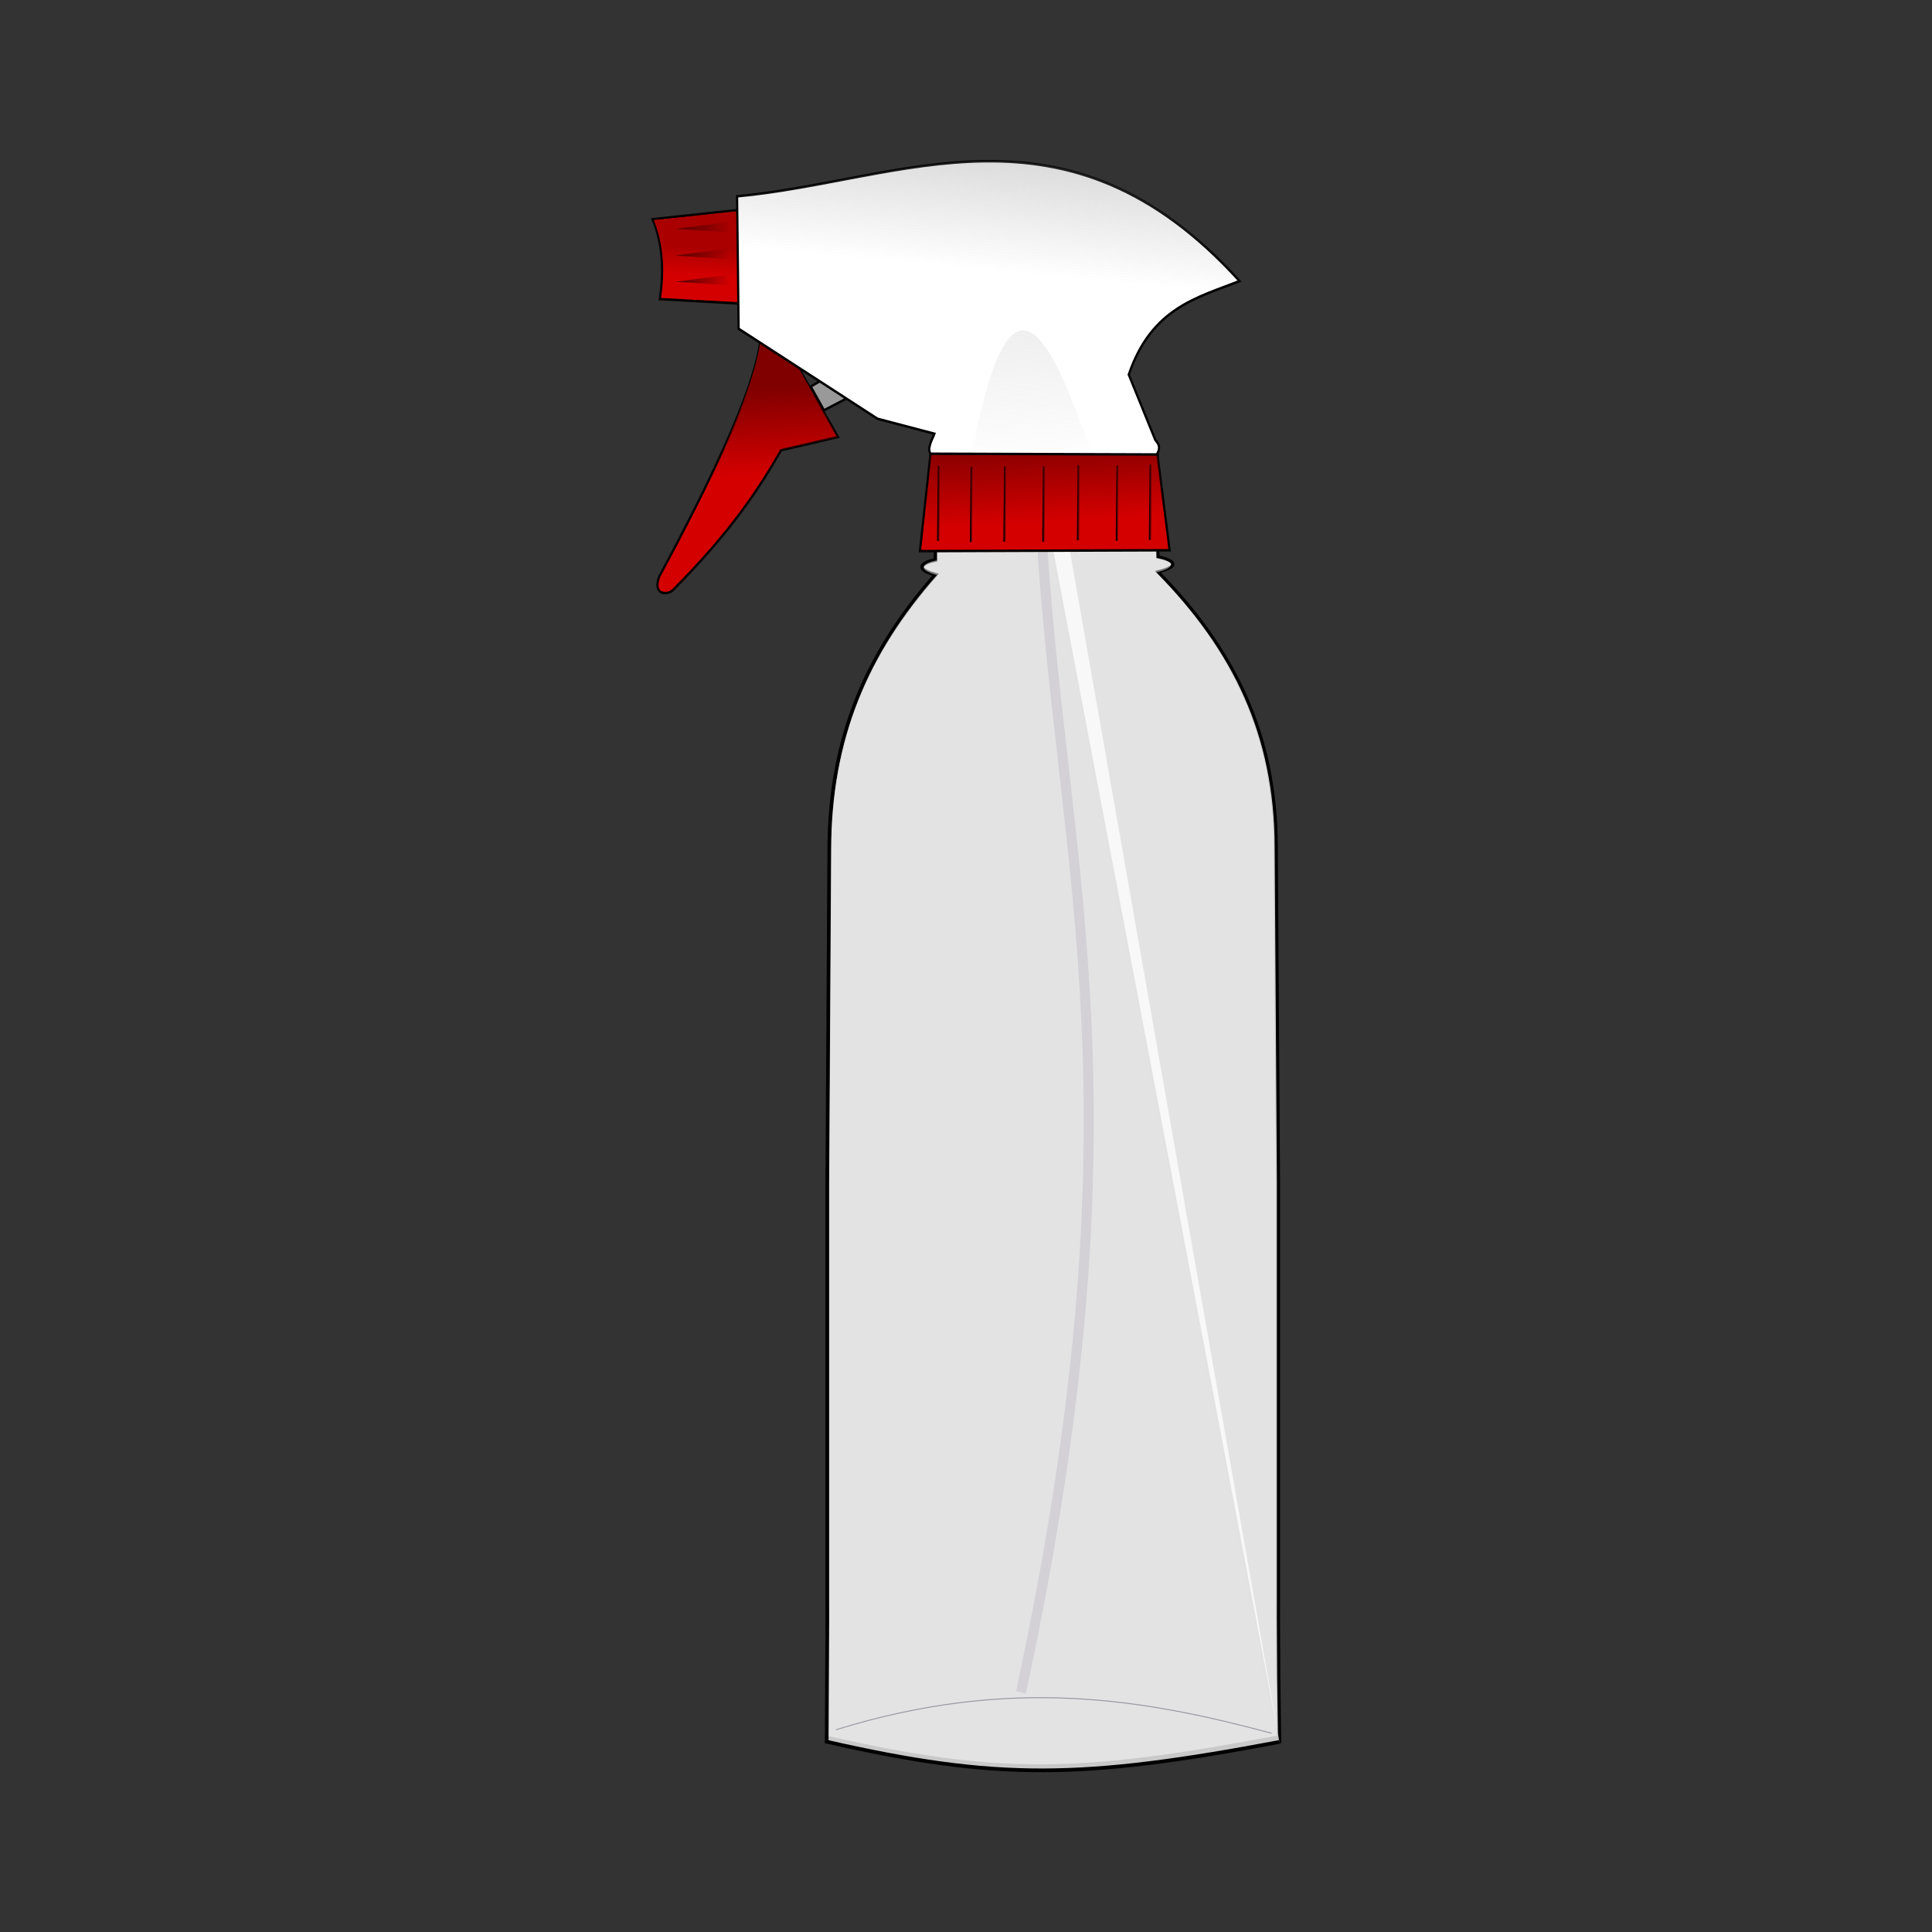 <svg:svg xmlns:dc="http://purl.org/dc/elements/1.1/" xmlns:ns1="http://sodipodi.sourceforge.net/DTD/sodipodi-0.dtd" xmlns:ns2="http://www.inkscape.org/namespaces/inkscape" xmlns:ns4="http://creativecommons.org/ns#" xmlns:rdf="http://www.w3.org/1999/02/22-rdf-syntax-ns#" xmlns:svg="http://www.w3.org/2000/svg" height="1065.679" id="svg2" version="1.1" viewBox="-359.409 -88.349 1065.679 1065.679" width="1065.679" ns1:docname="_svgclean2.svg" ns2:export-filename="C:\Documents and Settings\Flia Gomez\Escritorio\bitmap.png" ns2:export-xdpi="90" ns2:export-ydpi="90" ns2:version="0.48.3.1 r9886">
  <svg:rect x="-359.409" y="-88.349" width="1065.679" height="1065.679" fill="#333333" stroke="none"/>
  <svg:defs id="defs4">
    <svg:linearGradient gradientTransform="translate(-18.003,5.556)" gradientUnits="userSpaceOnUse" id="linearGradient4077-1-0" x1="388.66" x2="391.22" y1="222.27" y2="273.29" ns2:collect="always">
      <svg:stop id="stop3941-8-9" offset="0" style="stop-color:#550000" />
      <svg:stop id="stop3943-6-3" offset="1" style="stop-color:#550000;stop-opacity:0" />
    </svg:linearGradient>
    <svg:linearGradient gradientUnits="userSpaceOnUse" id="linearGradient4133-4-1" x1="160.94" x2="160.49" y1="180.61" y2="192.1" ns2:collect="always">
      <svg:stop id="stop4129-8-9" offset="0" style="stop-color:#aa0000" />
      <svg:stop id="stop4131-9-9" offset="1" style="stop-color:#aa0000;stop-opacity:0" />
    </svg:linearGradient>
    <svg:linearGradient gradientUnits="userSpaceOnUse" id="linearGradient4169-8-5" x1="158.59" x2="184.48" y1="270.69" y2="271.32" ns2:collect="always">
      <svg:stop id="stop4165-55-5" offset="0" style="stop-color:#550000" />
      <svg:stop id="stop4167-1-6" offset="1" style="stop-color:#550000;stop-opacity:0" />
    </svg:linearGradient>
    <svg:linearGradient gradientTransform="matrix(.977 0 0 1 -3.479 -87.077)" gradientUnits="userSpaceOnUse" id="linearGradient4186-5-0" x1="158.59" x2="184.48" y1="270.69" y2="271.32" ns2:collect="always">
      <svg:stop id="stop4165-5-8-9" offset="0" style="stop-color:#550000" />
      <svg:stop id="stop4167-2-4-4" offset="1" style="stop-color:#550000;stop-opacity:0" />
    </svg:linearGradient>
    <svg:linearGradient gradientTransform="matrix(.977 0 0 1 -3.233 -76.471)" gradientUnits="userSpaceOnUse" id="linearGradient4186-6-0-6" x1="158.59" x2="184.48" y1="270.69" y2="271.32" ns2:collect="always">
      <svg:stop id="stop4165-3-4-4" offset="0" style="stop-color:#550000" />
      <svg:stop id="stop4167-8-7-9" offset="1" style="stop-color:#550000;stop-opacity:0" />
    </svg:linearGradient>
    <svg:linearGradient gradientUnits="userSpaceOnUse" id="linearGradient4141-2-0" x1="206.46" x2="208.02" y1="236.7" y2="271.52" ns2:collect="always">
      <svg:stop id="stop4137-4-3" offset="0" style="stop-color:#800000" />
      <svg:stop id="stop4139-9-9" offset="1" style="stop-color:#800000;stop-opacity:0" />
    </svg:linearGradient>
    <svg:linearGradient gradientTransform="translate(14.304,-12.627)" gradientUnits="userSpaceOnUse" id="linearGradient4096-9-1" x1="449.3" x2="435.83" y1="44.911" y2="206.34" ns2:collect="always">
      <svg:stop id="stop3887-6-8-3-8" offset="0" style="stop-color:#808080" />
      <svg:stop id="stop3889-2-1-0-8" offset="1" style="stop-color:#808080;stop-opacity:0" />
    </svg:linearGradient>
    <svg:linearGradient gradientTransform="matrix(.977 0 0 1 -.034 -74.951)" gradientUnits="userSpaceOnUse" id="linearGradient4159-3-1" x1="321.07" x2="322.86" y1="257.94" y2="347.22" ns2:collect="always">
      <svg:stop id="stop4155-0-6" offset="0" style="stop-color:#e6e6e6" />
      <svg:stop id="stop4157-7-0" offset="1" style="stop-color:#e6e6e6;stop-opacity:0" />
    </svg:linearGradient>
    <svg:linearGradient gradientTransform="matrix(.977 0 0 1.247 -4.219 -194.86)" gradientUnits="userSpaceOnUse" id="linearGradient4230-67-2" x1="281.11" x2="282.46" y1="385.49" y2="385.49" ns2:collect="always">
      <svg:stop id="stop4226-6-9" offset="0" style="stop-color:#000000" />
      <svg:stop id="stop4228-4-0" offset="1" style="stop-color:#000000;stop-opacity:0" />
    </svg:linearGradient>
    <svg:linearGradient gradientTransform="matrix(.977 0 0 1.247 10.778 -194.43)" gradientUnits="userSpaceOnUse" id="linearGradient4247-4-2" x1="281.11" x2="282.46" y1="385.49" y2="385.49" ns2:collect="always">
      <svg:stop id="stop4226-2-9-1" offset="0" style="stop-color:#000000" />
      <svg:stop id="stop4228-3-5-5" offset="1" style="stop-color:#000000;stop-opacity:0" />
    </svg:linearGradient>
    <svg:linearGradient gradientTransform="matrix(.977 0 0 1.247 26.124 -194.61)" gradientUnits="userSpaceOnUse" id="linearGradient4247-7-5-4" x1="281.11" x2="282.46" y1="385.49" y2="385.49" ns2:collect="always">
      <svg:stop id="stop4226-7-4-4" offset="0" style="stop-color:#000000" />
      <svg:stop id="stop4228-5-7-2" offset="1" style="stop-color:#000000;stop-opacity:0" />
    </svg:linearGradient>
    <svg:linearGradient gradientTransform="matrix(.977 0 0 1.247 43.912 -194.61)" gradientUnits="userSpaceOnUse" id="linearGradient4247-0-3-5" x1="281.11" x2="282.46" y1="385.49" y2="385.49" ns2:collect="always">
      <svg:stop id="stop4226-0-0-4" offset="0" style="stop-color:#000000" />
      <svg:stop id="stop4228-2-8-2" offset="1" style="stop-color:#000000;stop-opacity:0" />
    </svg:linearGradient>
    <svg:linearGradient gradientTransform="matrix(.977 0 0 1.247 59.781 -195.15)" gradientUnits="userSpaceOnUse" id="linearGradient4247-76-8-1" x1="281.11" x2="282.46" y1="385.49" y2="385.49" ns2:collect="always">
      <svg:stop id="stop4226-05-5-7" offset="0" style="stop-color:#000000" />
      <svg:stop id="stop4228-52-2-7" offset="1" style="stop-color:#000000;stop-opacity:0" />
    </svg:linearGradient>
    <svg:linearGradient gradientTransform="matrix(.977 0 0 1.247 77.569 -194.97)" gradientUnits="userSpaceOnUse" id="linearGradient4247-6-3-9" x1="281.11" x2="282.46" y1="385.49" y2="385.49" ns2:collect="always">
      <svg:stop id="stop4226-8-4-5" offset="0" style="stop-color:#000000" />
      <svg:stop id="stop4228-1-6-4" offset="1" style="stop-color:#000000;stop-opacity:0" />
    </svg:linearGradient>
    <svg:linearGradient gradientTransform="matrix(.977 0 0 1.247 92.741 -195.32)" gradientUnits="userSpaceOnUse" id="linearGradient4768" x1="281.11" x2="282.46" y1="385.49" y2="385.49" ns2:collect="always">
      <svg:stop id="stop4226-89-2-4" offset="0" style="stop-color:#000000" />
      <svg:stop id="stop4228-0-9-1" offset="1" style="stop-color:#000000;stop-opacity:0" />
    </svg:linearGradient>
  </svg:defs>
  <ns1:namedview bordercolor="#666666" borderopacity="1.0" id="base" pagecolor="#ffffff" showgrid="false" ns2:current-layer="layer1" ns2:cx="72.998793" ns2:cy="404.63334" ns2:document-units="px" ns2:pageopacity="0.0" ns2:pageshadow="2" ns2:window-height="645" ns2:window-maximized="0" ns2:window-width="674" ns2:window-x="0" ns2:window-y="0" ns2:zoom="0.49497475" />
  <svg:g id="layer1" transform="translate(-141.72 -77.585)" ns2:groupmode="layer" ns2:label="Capa 1">
    <svg:g id="g4665" transform="matrix(1.152,0,0,1.363,-21.511,-255.43)">
      <svg:g id="g3805" style="fill-opacity:.734;fill:#ffffff" transform="matrix(1.169,0,0,1,-44.751,2.857)">
        <svg:path d="m316.39 359.7 50.198 0.02 0.323 42.339c5.625 1.01 10.241 3.489 0 6.013 31.538 31.689 48.284 66.173 48.437 111.11l0.914 135.43v170.45l-0.013 5.993 0.035 6.263 0.038 6.939 0.028 5.087 0.036 6.475 0.365 26.136-0.008 0.112" id="path3017" style="fill-opacity:.734;stroke:#000000;stroke-width:1.287px;fill:#ffffff" ns1:nodetypes="cccccccccccccccc" ns2:connector-curvature="0" />
        <svg:path d="m323.69 359.58-47.925-0.079v43.727c-5.05 1.01-9.195 3.489-0 6.013-28.315 31.689-43.349 66.173-43.487 111.11l-0.821 135.43v170.45l0.011 5.993-0.031 6.263-0.035 6.939-0.025 5.087-0.032 6.475-0.122 24.517c69.609 15.662 104.54 15.208 185.42 0.092" id="path3017-1" style="fill-opacity:.734;stroke:#000000;stroke-width:1.503;fill:#ffffff" ns1:nodetypes="cccccccccccccccc" ns2:connector-curvature="0" />
      </svg:g>
      <svg:path d="m230 879.51c83.624-21.849 147.5-12.424 208.57 1.429" id="path4663" style="stroke:#433b51;stroke-width:0.4;fill:none" ns1:nodetypes="cc" ns2:connector-curvature="0" />
      <svg:path d="m328.57 473.08c10.119 136.09 50.181 229.29-10 466.07" id="path4947" style="stroke:#aba7b1;stroke-width:4.8;fill:none" transform="translate(1.0362e-8,-74.751)" ns1:nodetypes="cc" ns2:connector-curvature="0" />
      <svg:g id="g3805-5" style="fill-opacity:.473;fill:#ffffff" transform="matrix(1.161 0 0 .995 -42.369 5.809)">
        <svg:path d="m316.12 359.04 50.198 0.02 0.323 42.339c5.625 1.01 10.241 3.489 0 6.013 31.538 31.689 48.284 66.173 48.437 111.11l0.914 135.43v170.45l-0.013 5.993 0.035 6.263 0.038 6.939 0.028 5.087 0.036 6.475 0.365 26.136-0.008 0.112" id="path3017-5" style="fill-opacity:.473;fill:#ffffff" ns1:nodetypes="cccccccccccccccc" ns2:connector-curvature="0" />
        <svg:path d="m316.08 358.79-39.913-0.079v43.727c-5.05 1.01-9.195 3.489-0 6.013-28.315 31.689-43.349 66.173-43.487 111.11l-0.821 135.43v170.45l0.011 5.993-0.031 6.263-0.035 6.939-0.025 5.087-0.032 6.475-0.122 24.517c69.609 15.662 103.82 14.922 184.69-0.195" id="path3017-1-2" style="fill-opacity:.473;fill:#ffffff" ns1:nodetypes="cccccccccccccccc" ns2:connector-curvature="0" />
      </svg:g>
    </svg:g>
    <svg:g id="g3011" transform="matrix(1.205,0,0,1.363,-26.457,-122.54)">
      <svg:g id="g4073" transform="translate(-52.284,14.142)">
        <svg:path d="m319.6 250.96-4.902 39.943 114.29-0.357-5.714-39.643z" id="path2985" style="stroke:#000000;stroke-width:1px;fill:#d40000" ns1:nodetypes="ccccc" ns2:connector-curvature="0" />
        <svg:path d="m319.82 251.32-4.902 39.943 114.29-0.357-5.714-39.643z" id="path2985-8" style="fill:url(#linearGradient4077-1-0)" ns1:nodetypes="ccccc" ns2:connector-curvature="0" />
      </svg:g>
      <svg:g id="g4065" transform="translate(-1.11,1.136)">
        <svg:path d="m178.87 166.02-37.697 3.566c4.764 10.429 5.133 21.273 3.275 32.329l37.467 1.836z" id="path2989" style="stroke:#000000;stroke-width:1px;fill:#d40000" ns1:nodetypes="ccccc" ns2:connector-curvature="0" />
        <svg:path d="m179.4 166.41-37.697 3.566c4.764 10.429 5.133 21.273 3.275 32.329l37.467 1.836z" id="path2989-0" style="fill:url(#linearGradient4133-4-1)" ns1:nodetypes="ccccc" ns2:connector-curvature="0" />
        <svg:path d="m182.59 268.61-23.991 2.778 25.254 1.389" id="path4161" style="fill:url(#linearGradient4169-8-5)" transform="matrix(.977 0 0 1 -3.109 -97.873)" ns2:connector-curvature="0" />
        <svg:path d="m174.83 181.53-23.429 2.778 24.662 1.389" id="path4161-9" style="fill:url(#linearGradient4186-5-0)" ns2:connector-curvature="0" />
        <svg:path d="m175.08 192.14-23.429 2.778 24.662 1.389" id="path4161-98" style="fill:url(#linearGradient4186-6-0-6)" ns2:connector-curvature="0" />
      </svg:g>
      <svg:g id="g4069" transform="translate(-4.751,1.837)">
        <svg:path d="m194.29 214.15c0.201 14.283-13.32 45.031-46.429 99.286-3.416 7.983 4.293 7.636 6.429 5.357 26.27-23.441 39.023-40.52 49.286-56.429l26.071-5.357-28.571-44.286z" id="path2991" style="stroke:#000000;stroke-width:1px;fill:#d40000" ns1:nodetypes="ccccccc" ns2:connector-curvature="0" />
        <svg:path d="m194.29 214.21c0.201 14.283-13.32 45.031-46.429 99.286-3.416 7.983 4.293 7.636 6.429 5.357 26.27-23.441 39.023-40.52 49.286-56.429l26.071-5.357-28.571-44.286z" id="path2991-4" style="fill:url(#linearGradient4141-2-0)" ns1:nodetypes="ccccccc" ns2:connector-curvature="0" />
        <svg:path d="m217.94 406.37 15.657-7.829 7.829 9.849-17.173 7.576z" id="path4945" style="stroke:#000000;stroke-width:1px;fill:#999999" transform="matrix(.956 0 0 1 8.854 -169.77)" ns2:connector-curvature="0" />
      </svg:g>
      <svg:g id="g4001" transform="translate(-13.112,9.887)">
        <svg:path d="m280.36 255.74 103.59 0.305c1.83-2.734 0.968-4.163-0.714-5.893l-12.143-26.429c10.394-26.943 31.157-31.073 50.714-37.857-79.467-77.439-154.14-40.441-229.98-34.286l0.698 53.571 63.571 36.429 26.071 6.071c-0.613 1.582-3.589 5.867-1.806 8.088z" id="path2987" style="stroke:#000000;stroke-width:1px;fill:#ffffff" ns1:nodetypes="cccccccccc" ns2:connector-curvature="0" />
        <svg:path d="m280.79 255.6 103.59 0.305c1.83-2.734 0.968-4.163-0.714-5.893l-12.15-26.42c10.39-26.95 31.16-31.08 50.71-37.86-79.46-77.44-154.14-40.44-229.98-34.29l0.698 53.571 63.571 36.429 26.071 6.071c-0.613 1.582-3.589 5.867-1.806 8.088z" id="path2987-1" style="fill:url(#linearGradient4096-9-1)" ns1:nodetypes="cccccccccc" ns2:connector-curvature="0" />
      </svg:g>
      <svg:path d="m286.66 263.48c17.321-79.83 35.475-45.376 53.712 0.357" id="path4143" style="fill:url(#linearGradient4159-3-1)" ns1:nodetypes="cc" ns2:connector-curvature="0" />
      <svg:path d="m271.14 270.48-0.349 30.5" id="path4222" style="stroke:url(#linearGradient4230-67-2);stroke-width:1.103px;fill:#550000" ns2:connector-curvature="0" />
      <svg:path d="m286.14 270.91-0.349 30.5" id="path4222-8" style="stroke:url(#linearGradient4247-4-2);stroke-width:1.103px;fill:#550000" ns2:connector-curvature="0" />
      <svg:path d="m301.48 270.73-0.349 30.5" id="path4222-82" style="stroke:url(#linearGradient4247-7-5-4);stroke-width:1.103px;fill:#550000" ns2:connector-curvature="0" />
      <svg:path d="m319.27 270.73-0.349 30.5" id="path4222-89" style="stroke:url(#linearGradient4247-0-3-5);stroke-width:1.103px;fill:#550000" ns2:connector-curvature="0" />
      <svg:path d="m335.14 270.2-0.349 30.5" id="path4222-7" style="stroke:url(#linearGradient4247-76-8-1);stroke-width:1.103px;fill:#550000" ns2:connector-curvature="0" />
      <svg:path d="m352.93 270.38-0.349 30.5" id="path4222-0" style="stroke:url(#linearGradient4247-6-3-9);stroke-width:1.103px;fill:#550000" ns2:connector-curvature="0" />
      <svg:path d="m368.1 270.02-0.349 30.5" id="path4222-72" style="stroke:url(#linearGradient4768);stroke-width:1.103px;fill:#550000" ns2:connector-curvature="0" />
    </svg:g>
  </svg:g>
</svg:svg>